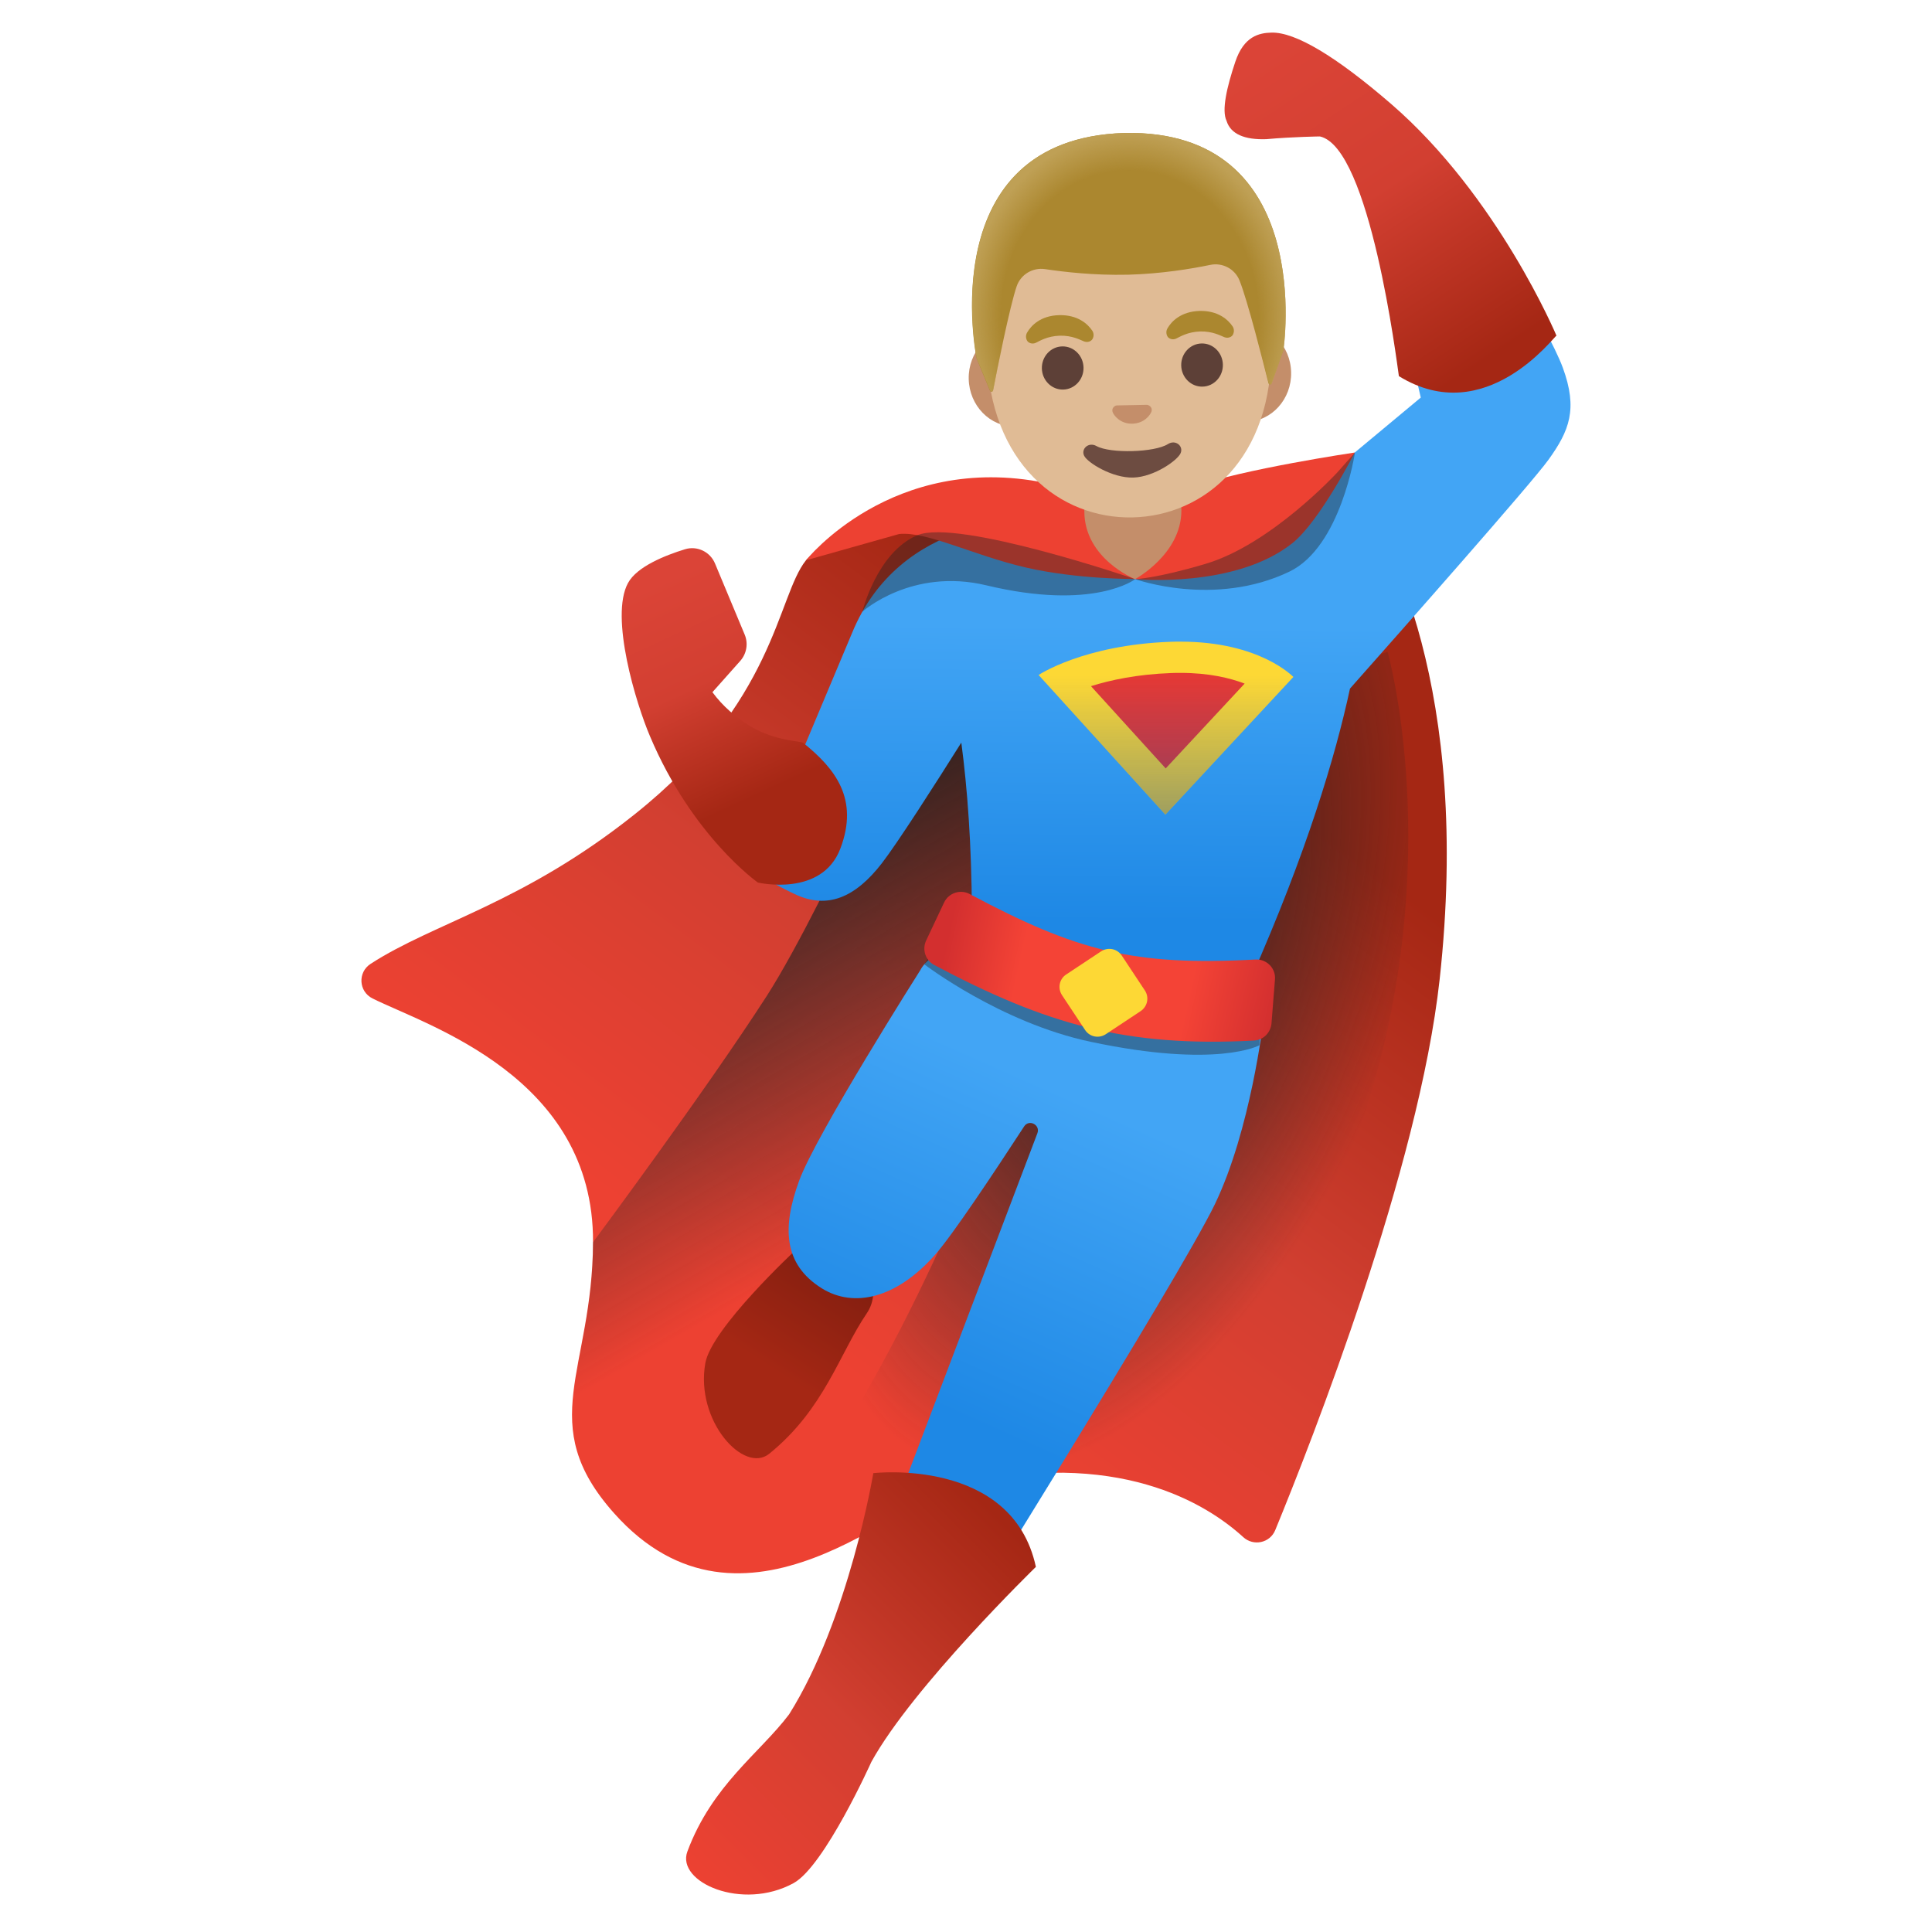 <svg enable-background="new 0 0 128 128" version="1.1" viewBox="0 0 128 128" xmlns="http://www.w3.org/2000/svg"><linearGradient id="k" x1="79.567" x2="51.086" y1="78.962" y2="40.814" gradientTransform="matrix(1 0 0 -1 0 128)" gradientUnits="userSpaceOnUse"><stop stop-color="#A52714" offset="0"/><stop stop-color="#D23F31" offset=".529"/><stop stop-color="#ED4132" offset="1"/></linearGradient><path d="m88.03 32.06c0.6-0.37 1.38-0.22 1.78 0.36 2.1 3.04 7.69 13.17 5.57 32.47-1.38 12.53-8.48 30.62-10.89 36.48-0.35 0.86-1.44 1.09-2.12 0.47-2.42-2.21-8.33-5.94-19.09-3.44-3.41 0.79-14.05 11.45-22.6 1.85-5.28-5.93-1.43-9.42-1.39-17.95 0.05-10.98-11-14.35-14.61-16.15-0.92-0.46-0.99-1.73-0.13-2.29 4.19-2.72 10.07-4 17.46-9.88 9.38-7.45 9.46-14.43 11.38-16.85 0.97-1.22 8.61-4.65 8.61-4.65s5.34 1.42 5.6 1.52l9.53 4.21c0.38 0.14 0.81 0.1 1.16-0.12l9.74-6.03z" fill="url(#k)"/><radialGradient id="j" cx="74.878" cy="64.63" r="18.579" gradientTransform="matrix(.936 .351 .681 -1.814 -39.245 154.3)" gradientUnits="userSpaceOnUse"><stop stop-color="#212121" offset="0"/><stop stop-color="#212121" stop-opacity="0" offset=".999"/></radialGradient><path d="m90.44 73.69c5.41-16.75 1.49-30.51 1.49-30.51s-15.88 5.61-15.92 6.26c-0.03 0.65-10.32 25.11-10.32 25.11s-7.49 20.26-16.99 29.68c6.81-0.74 12.32-5.31 14.58-5.83 7.09-1.65 12.06-0.59 15.33 0.96 1.79-2.85 8.03-13.89 11.83-25.67z" fill="url(#j)"/><linearGradient id="i" x1="44.406" x2="59.1" y1="72.898" y2="47.53" gradientTransform="matrix(1 0 0 -1 0 128)" gradientUnits="userSpaceOnUse"><stop stop-color="#212121" offset="0"/><stop stop-color="#212121" stop-opacity="0" offset=".999"/></linearGradient><path d="m67.97 43.62-5.07-2.3s-8.04 18.35-12.11 24.68c-4.08 6.33-11.5 16.3-11.5 16.3 0.01 8.53-3.9 12.02 1.39 17.95 0.35 0.4 0.72 0.75 1.08 1.08 3.39-4.07 8.99-12.02 13.19-17.98 11.35-16.11 13.02-39.73 13.02-39.73z" fill="url(#i)"/><linearGradient id="h" x1="76.007" x2="75.835" y1="86.58" y2="66.902" gradientTransform="matrix(1 0 0 -1 0 128)" gradientUnits="userSpaceOnUse"><stop stop-color="#42A5F5" offset="0"/><stop stop-color="#1E88E5" offset="1"/></linearGradient><path d="m103.54 24.36c-1.01-2.75-5.95-10.64-5.95-10.64l-5.74 2.76 2.28 9.86-10.27 8.55c-4.83-1.12-9.26-1.06-12.95-0.52-2.94-0.22-11.3-0.12-14.46 7.57l-4.58 10.9-3.71 1.29c-1.03 2.15 2.35 4.09 4.5 5.11s4 0.23 5.76-2.04c1.05-1.36 3.49-5.17 5.27-8 0.4 3.03 0.68 6.73 0.7 11.23l8.33 4.01 10.14 0.43c3.7-8.37 5.61-14.74 6.58-19.25 3.35-3.78 12.03-13.6 13.15-15.16 1.38-1.92 1.96-3.35 0.95-6.1z" fill="url(#h)"/><g opacity=".29"><path d="m103.54 24.36c-1.01-2.75-5.95-10.64-5.95-10.64l-5.74 2.76 2.28 9.86-10.27 8.55c-4.83-1.12-9.26-1.06-12.95-0.52-2.94-0.22-11.3-0.12-14.46 7.57l-4.58 10.9-3.71 1.29c-1.03 2.15 2.35 4.09 4.5 5.11s4 0.23 5.76-2.04c1.05-1.36 3.49-5.17 5.27-8 0.4 3.03 0.68 6.73 0.7 11.23l8.33 4.01 10.14 0.43c3.7-8.37 5.61-14.74 6.58-19.25 3.35-3.78 12.03-13.6 13.15-15.16 1.38-1.92 1.96-3.35 0.95-6.1z" fill="none"/></g><linearGradient id="g" x1="50.366" x2="43.808" y1="75.374" y2="89.607" gradientTransform="matrix(1 0 0 -1 0 128)" gradientUnits="userSpaceOnUse"><stop stop-color="#A52714" offset="0"/><stop stop-color="#D23F31" offset=".529"/><stop stop-color="#DB4437" offset="1"/></linearGradient><path d="m41.61 38.62c0.59-1.08 2.44-1.82 3.77-2.23 0.81-0.25 1.67 0.17 1.99 0.94l1.97 4.72c0.24 0.58 0.13 1.25-0.29 1.73l-1.85 2.08c0.68 0.92 1.53 1.66 2.51 2.25 1.67 1.01 3.34 0.97 3.51 1.11 2.12 1.71 3.7 3.71 2.46 6.99-1.23 3.26-5.47 2.26-5.47 2.26s-4.35-3.06-7.15-9.7c-0.91-2.13-2.68-7.91-1.45-10.15z" fill="url(#g)"/><g opacity=".29"><path d="m41.61 38.62c0.59-1.08 2.44-1.82 3.77-2.23 0.81-0.25 1.67 0.17 1.99 0.94l1.97 4.72c0.24 0.58 0.13 1.25-0.29 1.73l-1.85 2.08c0.68 0.92 1.53 1.66 2.51 2.25 1.67 1.01 3.34 0.97 3.51 1.11 2.12 1.71 3.7 3.71 2.46 6.99-1.23 3.26-5.47 2.26-5.47 2.26s-4.35-3.06-7.15-9.7c-0.91-2.13-2.68-7.91-1.45-10.15z" fill="none"/></g><linearGradient id="b" x1="55.129" x2="50.129" y1="43.972" y2="36.222" gradientTransform="matrix(1 0 0 -1 0 128)" gradientUnits="userSpaceOnUse"><stop stop-color="#851F10" offset=".001"/><stop stop-color="#A52714" offset=".841"/></linearGradient><path d="m52.68 82.85s-5.54 5.15-5.95 7.46c-0.68 3.83 2.56 7.37 4.24 6 3.65-2.96 4.64-6.63 6.45-9.29 1.8-2.66-2.34-6.6-4.74-4.17z" fill="url(#b)"/><linearGradient id="f" x1="69.79" x2="60.641" y1="55.927" y2="35.386" gradientTransform="matrix(1 0 0 -1 0 128)" gradientUnits="userSpaceOnUse"><stop stop-color="#42A5F5" offset="0"/><stop stop-color="#1E88E5" offset="1"/></linearGradient><path d="m71.4 66.77-0.25 0.68c-0.45-1.66-1.51-3.18-2.95-3.95 0 0-5.78-1.91-7.23 0.78 0 0-6.93 10.92-8.03 13.96-1.11 3.04-1.07 5.52 1.53 7.13 2.1 1.29 4.92 0.67 7.5-2.26 1.16-1.32 3.84-5.35 5.88-8.48 0.32-0.5 1.09-0.11 0.88 0.45l-12.12 31.91 5.41 3.44s16.1-25.73 18.47-30.65 3.21-12.14 3.21-12.14l-12.3-0.87z" fill="url(#f)"/><g opacity=".4"><path d="m61.24 63.89 2-3.26c0.28-0.63 1-0.89 1.58-0.56 6.62 3.78 10.14 4.79 17.67 4.34 0.69-0.04 1.26 0.58 1.21 1.33l-0.26 3.51s-2.76 1.56-11.19-0.23c-5.98-1.27-11.01-5.13-11.01-5.13z" fill="#212121"/></g><linearGradient id="e" x1="62.701" x2="84.321" y1="65.551" y2="60.826" gradientTransform="matrix(1 0 0 -1 0 128)" gradientUnits="userSpaceOnUse"><stop stop-color="#D32F2F" offset="0"/><stop stop-color="#F44336" offset=".23"/><stop stop-color="#F44336" offset=".742"/><stop stop-color="#D32F2F" offset="1"/></linearGradient><path d="m83.08 68.94c-8.48 0.45-13.79-1.08-21.19-5.01-0.58-0.31-0.81-1.02-0.53-1.62l1.19-2.52c0.3-0.63 1.07-0.89 1.69-0.56 7.09 3.78 10.86 4.78 18.94 4.34 0.74-0.04 1.36 0.59 1.29 1.33l-0.23 2.9c-0.05 0.62-0.55 1.11-1.16 1.14z" fill="url(#e)"/><path d="m75.57 66.99-2.31 1.53c-0.46 0.3-1.07 0.18-1.37-0.28l-1.53-2.31c-0.3-0.46-0.18-1.07 0.28-1.37l2.31-1.53c0.46-0.3 1.07-0.18 1.37 0.28l1.53 2.31c0.3 0.45 0.18 1.06-0.28 1.37z" fill="#FDD835"/><path d="m70.48 45.02c1.28-0.56 3.66-1.34 7.09-1.47 0.22-0.01 0.43-0.01 0.63-0.01 3.09 0 4.98 0.84 5.95 1.43l-6.94 7.46-6.73-7.41z" fill="#E53935"/><path d="m78.21 44.58c1.89 0 3.28 0.34 4.25 0.71l-5.23 5.62-4.95-5.45c1.27-0.4 3.06-0.79 5.33-0.87 0.21-0.01 0.4-0.01 0.6-0.01m0-2.07c-0.22 0-0.44 0-0.67 0.01-5.77 0.21-8.73 2.2-8.73 2.2l8.4 9.25 8.48-9.12c-0.01 0-2.19-2.34-7.48-2.34z" fill="#FDD835"/><linearGradient id="d" x1="77.247" x2="77.247" y1="83.258" y2="73.402" gradientTransform="matrix(1 0 0 -1 0 128)" gradientUnits="userSpaceOnUse"><stop stop-color="#0D47A1" stop-opacity="0" offset="0"/><stop stop-color="#0D47A1" offset="1"/></linearGradient><path d="m68.81 44.72s2.96-1.99 8.73-2.2 8.15 2.33 8.15 2.33l-8.48 9.12-8.4-9.25z" enable-background="new" fill="url(#d)" opacity=".42"/><linearGradient id="c" x1="66.098" x2="43.784" y1="27.623" y2="5.309" gradientTransform="matrix(1 0 0 -1 0 128)" gradientUnits="userSpaceOnUse"><stop stop-color="#A52714" offset="0"/><stop stop-color="#D23F31" offset=".529"/><stop stop-color="#ED4132" offset="1"/></linearGradient><path d="m57.86 97.6s-1.61 9.66-5.58 15.98c-1.94 2.57-5.1 4.68-6.74 9.09-0.75 2.03 3.63 3.96 7.04 2.09 2.05-1.13 5.15-8.03 5.15-8.03 2.74-4.98 10.9-12.92 10.9-12.92-1.57-7.29-10.77-6.21-10.77-6.21z" fill="url(#c)"/><path d="m53.4 37.12s5.69-7.18 15.85-5.13c7.55 1.52 5.96 6.37 5.96 6.37s-3.81 0.03-7.24-0.76c-3.47-0.8-6.56-2.41-8.4-2.22l-6.17 1.74z" fill="#ED4132"/><path d="m75.21 38.37s0.47-4.91 3.79-6.1 10.76-2.29 10.76-2.29-2.33 4.56-4.13 6c-3.8 3.03-10.42 2.39-10.42 2.39z" fill="#ED4132"/><path d="m57.13 40.53s3.26-2.94 8.22-1.75c7.14 1.71 9.86-0.41 9.86-0.41s5.25 1.89 10.22-0.5c3.41-1.64 4.34-7.89 4.34-7.89l-1.17 1.32s-4.38 4.77-8.74 6.06c-3.19 0.95-4.64 1.01-4.64 1.01s-11.76-4.03-14.44-2.91-3.65 5.07-3.65 5.07z" enable-background="new" fill="#212121" opacity=".4"/><linearGradient id="l" x1="98.368" x2="84.559" y1="104.08" y2="124.97" gradientTransform="matrix(1 0 0 -1 0 128)" gradientUnits="userSpaceOnUse"><stop stop-color="#A52714" offset="0"/><stop stop-color="#D23F31" offset=".529"/><stop stop-color="#DB4437" offset="1"/></linearGradient><path d="m92.68 24.92c-0.14-0.93-1.91-15.14-5.23-15.88 0 0-1.76 0.02-3.56 0.18-1.42 0.05-2.36-0.33-2.63-1.22-0.33-0.68 0.01-2.2 0.58-3.9 0.57-1.71 1.59-1.92 2.4-1.94 1.57-0.04 4.25 1.55 7.93 4.73 7.08 6.12 10.95 15.35 10.95 15.35-0.13 0-4.69 6.23-10.44 2.68z" fill="url(#l)"/><g opacity=".29"><path d="m92.68 24.92c-0.14-0.93-1.91-15.14-5.23-15.88 0 0-1.76 0.02-3.56 0.18-1.42 0.05-2.36-0.33-2.63-1.22-0.33-0.68 0.01-2.2 0.58-3.9 0.57-1.71 1.59-1.92 2.4-1.94 1.57-0.04 4.25 1.55 7.93 4.73 7.08 6.12 10.95 15.35 10.95 15.35-0.13 0-4.69 6.23-10.44 2.68z" fill="none"/></g><path d="m74.97 31.28-3.22 0.09 0.09 2.5c0 3.16 3.36 4.5 3.36 4.5s3.07-1.65 3.07-4.55l-0.09-2.62-3.21 0.08z" fill="#C48E6A"/><path d="m82.47 21.53-2.07 0.04-11.21 0.23-2.07 0.04c-1.65 0.03-2.98 1.5-2.94 3.27s1.42 3.18 3.07 3.14l2.07-0.04 11.21-0.23 2.07-0.04c1.65-0.03 2.98-1.5 2.94-3.27-0.03-1.76-1.41-3.17-3.07-3.14z" fill="#C48E6A"/><path d="m74.53 10.35c-4.89 0.1-9.31 5.42-9.15 12.94 0.15 7.48 4.89 11.09 9.65 10.99 4.75-0.1 9.34-3.89 9.19-11.38-0.16-7.52-4.8-12.65-9.69-12.55z" fill="#E0BB95"/><g fill="#5D4037"><ellipse transform="matrix(1 -.021 .021 1 -.486 1.448)" cx="70.38" cy="24.41" rx="1.38" ry="1.43"/><ellipse transform="matrix(1 -.021 .021 1 -.48 1.637)" cx="79.61" cy="24.22" rx="1.38" ry="1.43"/></g><path d="m76.07 26.84c-0.03-0.01-0.06-0.02-0.09-0.02l-1.98 0.04c-0.03 0-0.06 0.01-0.09 0.02-0.18 0.08-0.27 0.26-0.18 0.46s0.5 0.75 1.29 0.73c0.8-0.02 1.18-0.58 1.26-0.78s-0.03-0.38-0.21-0.45z" fill="#C48E6A"/><path d="m77.38 29.42c-0.88 0.56-3.83 0.64-4.74 0.13-0.52-0.29-1.04 0.19-0.81 0.65 0.22 0.45 1.86 1.48 3.25 1.44s2.95-1.15 3.14-1.62c0.2-0.46-0.33-0.92-0.84-0.6z" fill="#6D4C41"/><g fill="#AB872F"><path d="m72.36 21.9c-0.29-0.43-0.95-1.05-2.19-1.02s-1.86 0.7-2.12 1.15c-0.12 0.2-0.08 0.42 0.01 0.56 0.08 0.12 0.32 0.24 0.57 0.12s0.75-0.44 1.58-0.47c0.84-0.02 1.35 0.28 1.61 0.38s0.49-0.03 0.56-0.16c0.09-0.15 0.11-0.37-0.02-0.56z"/><path d="m81.66 21.62c-0.29-0.43-0.95-1.05-2.19-1.02-1.24 0.04-1.86 0.7-2.12 1.15-0.12 0.2-0.08 0.42 0.01 0.56 0.08 0.12 0.32 0.24 0.57 0.12s0.75-0.44 1.58-0.47c0.84-0.02 1.35 0.28 1.61 0.38s0.49-0.03 0.56-0.16c0.08-0.15 0.11-0.37-0.02-0.56z"/></g><path d="m74.49 8.81c-0.01 0-0.01 0 0 0-0.01 0-0.01 0 0 0-12.79 0.4-9.79 14.93-9.79 14.93s0.61 1.49 0.89 2.15c0.04 0.09 0.18 0.08 0.2-0.02 0.24-1.23 1.11-5.58 1.57-6.91 0.27-0.78 1.06-1.25 1.88-1.13 1.26 0.19 3.26 0.42 5.46 0.37h0.02s0.02 0 0.02 0c2.2-0.06 4.19-0.39 5.44-0.65 0.81-0.17 1.63 0.26 1.94 1.03 0.53 1.3 1.61 5.58 1.92 6.81 0.03 0.1 0.17 0.11 0.2 0.01l0.78-2.18c0.01-0.01 2.25-14.67-10.53-14.41z" fill="#AB872F"/><radialGradient id="a" cx="74.922" cy="106.82" r="10.721" gradientTransform="matrix(1 -.026 -.029 -1.128 3.027 143.34)" gradientUnits="userSpaceOnUse"><stop stop-color="#BFA055" stop-opacity="0" offset=".794"/><stop stop-color="#BFA055" offset="1"/></radialGradient><path d="m85.03 23.21s2.24-14.67-10.55-14.4c-0.2 0.01-0.39 0.02-0.58 0.03-0.38 0.03-0.75 0.06-1.1 0.12h-0.01c-0.03 0-0.05 0.01-0.07 0.01-10.72 1.63-8.01 14.77-8.01 14.77l0.89 2.14c0.04 0.09 0.18 0.08 0.2-0.02 0.24-1.24 1.11-5.58 1.57-6.9 0.27-0.78 1.06-1.25 1.88-1.13 1.26 0.19 3.26 0.42 5.46 0.37h0.02s0.02 0 0.02 0c2.2-0.06 4.19-0.39 5.44-0.65 0.81-0.17 1.63 0.26 1.94 1.03 0.53 1.3 1.62 5.61 1.93 6.82 0.03 0.1 0.16 0.11 0.2 0.01 0.23-0.67 0.77-2.2 0.77-2.2z" fill="url(#a)"/></svg>
